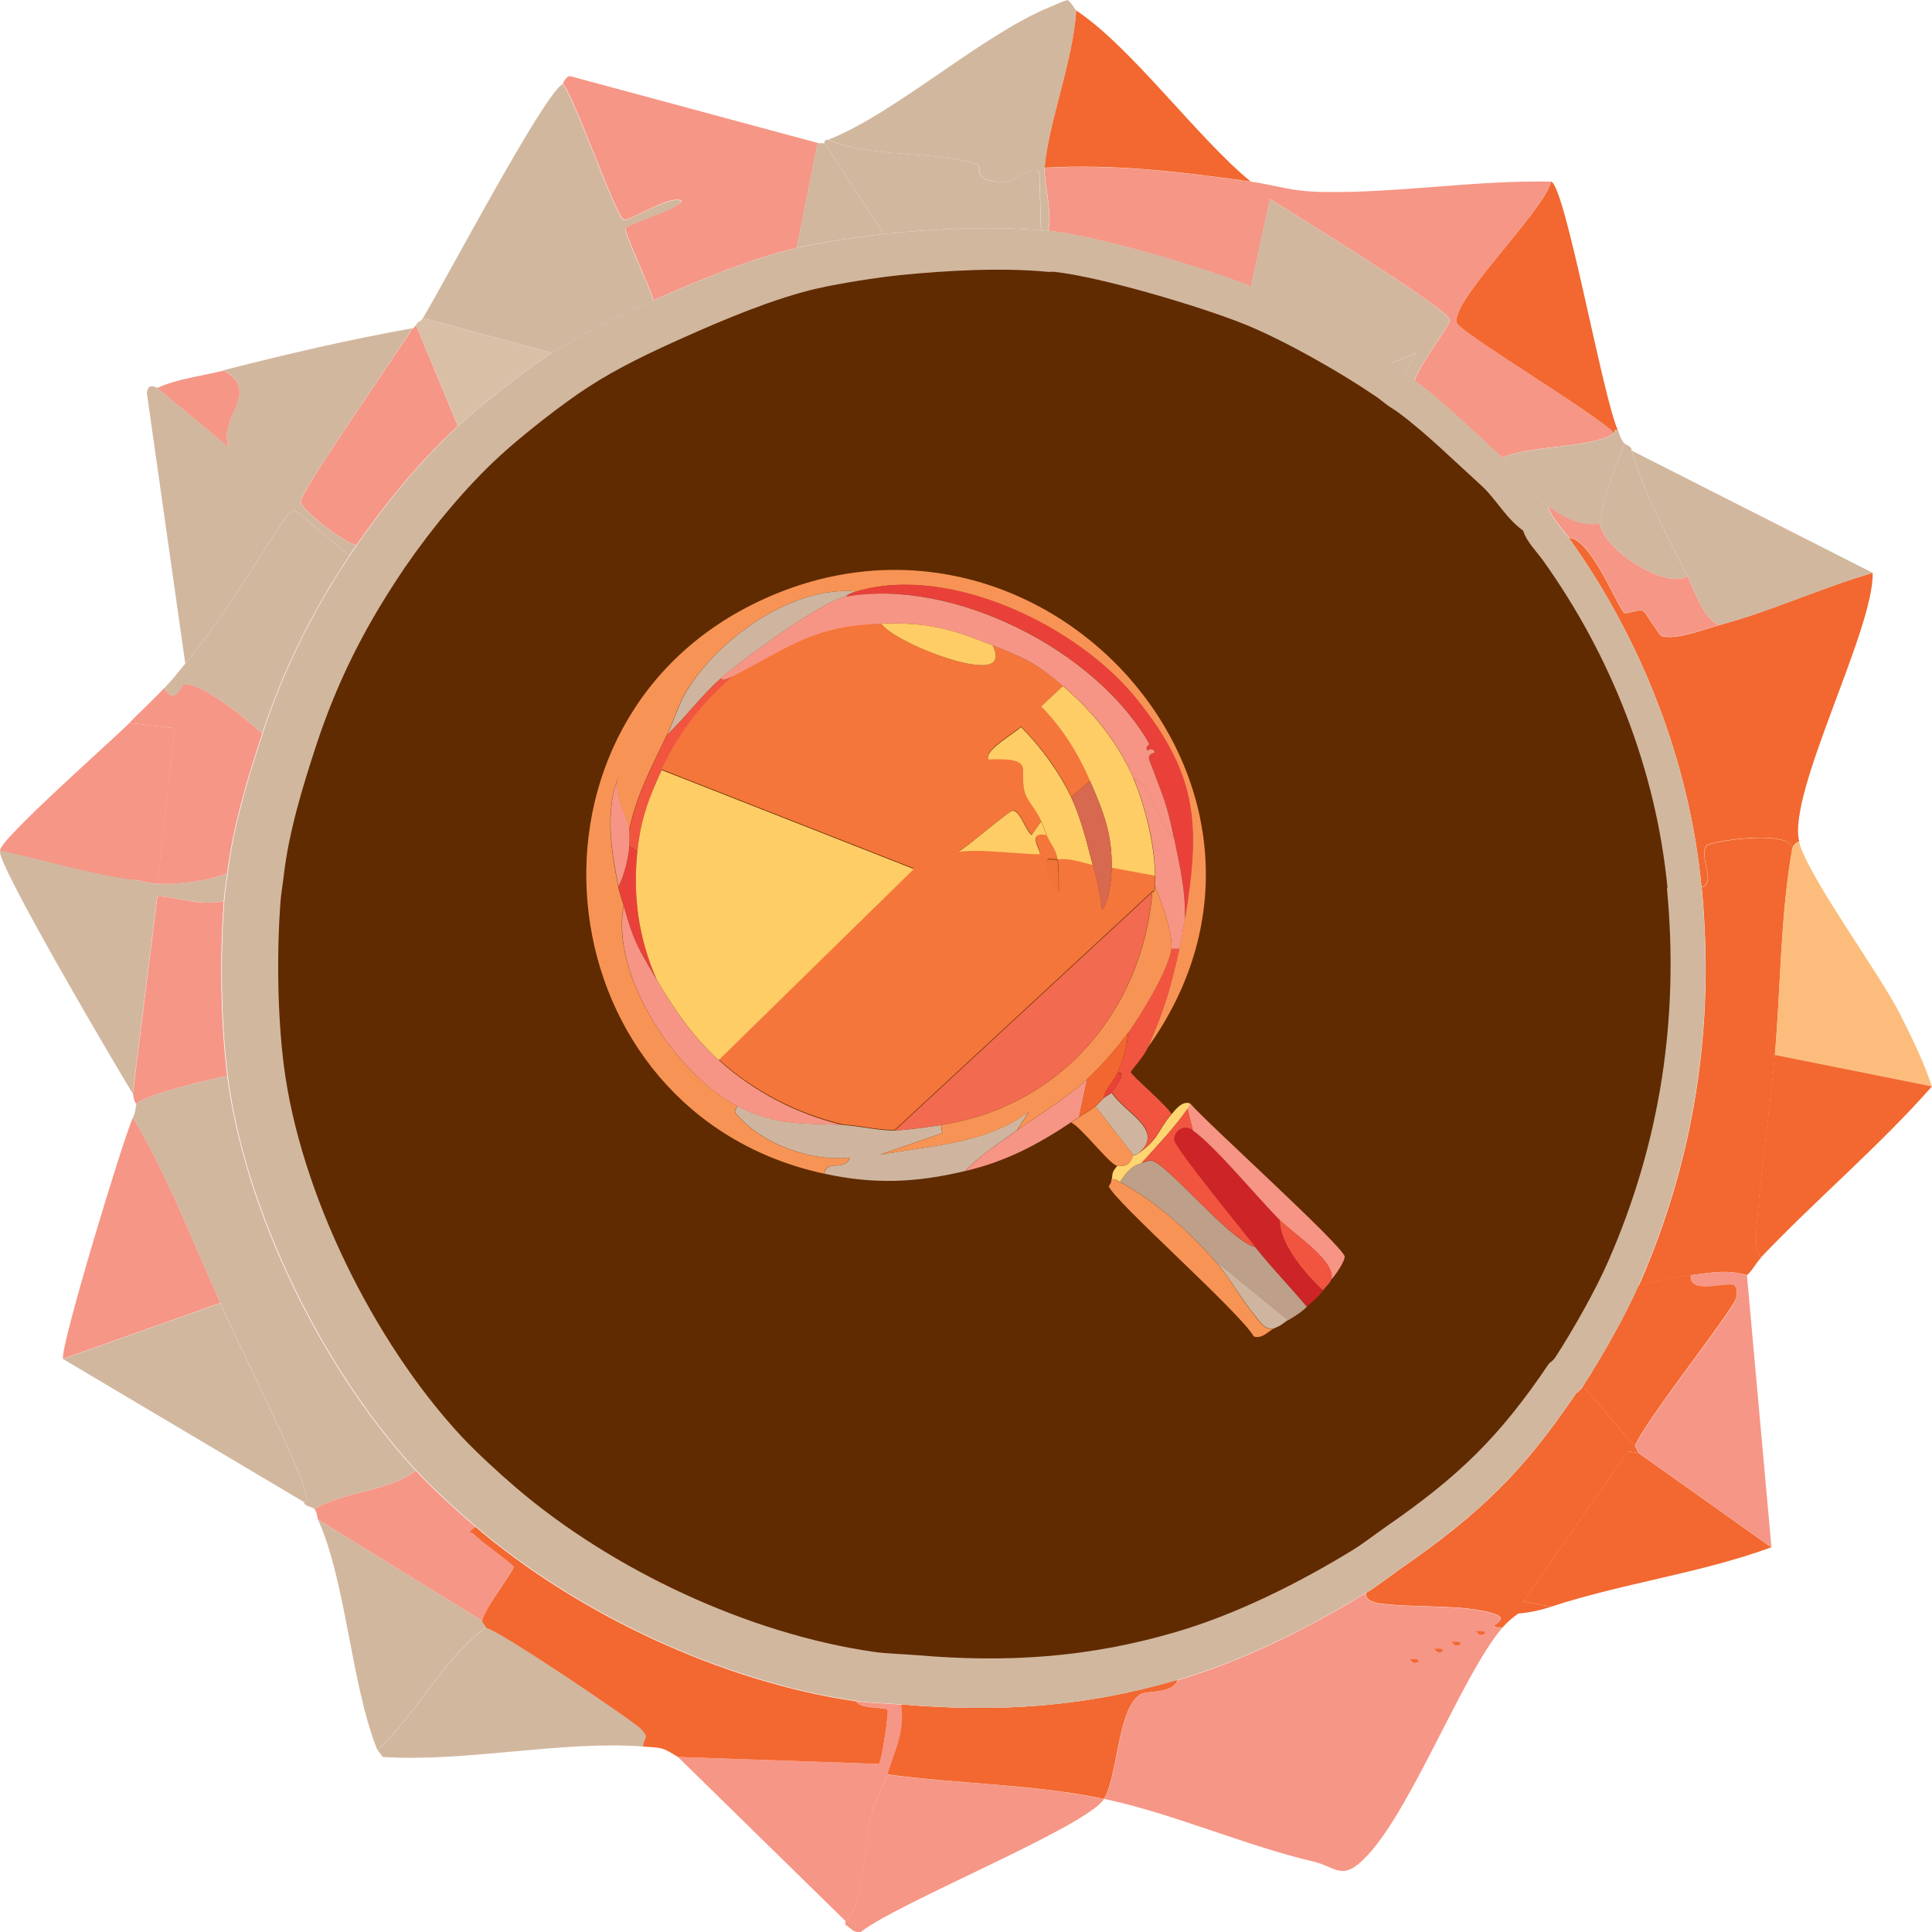 <svg width="100" height="100" viewBox="0 0 100 100" fill="none" xmlns="http://www.w3.org/2000/svg">
<g clip-path="url(#clip0_380_344832)">
<path d="M64.74 9.4C66.12 9.59 66.75 9.92 68.63 9.94C72.48 9.98 76.43 9.32 80.29 9.4C79.9 10.93 75.04 15.62 75.41 16.72C75.57 17.19 82.72 21.49 83.55 22.42C82.31 23.23 79.22 23.02 77.76 23.69C76.32 22.39 74.78 20.87 73.24 19.71C73.29 19.12 75.09 16.81 75.05 16.55C74.96 15.99 66.77 10.94 65.74 10.31L64.75 14.83C62.29 13.84 56.82 12.22 54.26 11.94C54.5 11.02 54.02 9.45 54.08 8.69C57.69 8.48 61.22 8.91 64.75 9.41L64.74 9.4Z" fill="#F69686"/>
<path d="M88.97 32.36C91.58 31.67 94.3 30.41 96.93 29.65C97 32.61 92.49 41.05 93.13 43.57C92.96 43.59 92.8 43.77 92.77 43.93C92.63 42.87 88.49 43.57 88.34 43.75C87.87 44.31 88.88 45.65 88.07 45.92C87.45 39.44 84.97 33.1 81.2 27.84C82.35 27.84 83.77 31.56 84.09 31.73C84.22 31.8 84.87 31.49 85.08 31.64C85.14 31.68 85.88 32.86 85.98 32.91C86.64 33.18 88.3 32.54 88.96 32.37L88.97 32.36Z" fill="#F26830"/>
<path d="M11.76 55.69C12.66 62.73 16.72 70.94 21.52 76.12C20.1 77.22 17.88 77.16 16.28 78.11C16.19 77.99 15.73 77.97 15.74 77.75C16.1 77.65 15.46 76.22 15.38 76.03C14.16 73.14 12.69 70.3 11.4 67.44C9.96 64.25 8.65 60.8 6.88 57.86C7.02 57.57 7.04 57.17 7.06 57.14C7.46 56.67 10.94 55.83 11.76 55.69Z" fill="#D2B79F"/>
<path d="M21.34 17C20.59 18.21 15.58 25.42 15.55 25.95C15.53 26.35 17.86 28.14 18.44 28.21C18.32 28.39 18.2 28.57 18.08 28.75L15.28 26.4L14.92 26.58C13.16 29.17 11.59 31.94 9.59 34.35L7.6 20.34C7.66 19.76 8.11 20.08 8.14 20.07L11.85 23.14C11.22 21.64 13.56 20.29 11.58 19.16C14.8 18.34 18.08 17.57 21.34 16.99V17Z" fill="#D2B79F"/>
<path d="M92.77 43.94C92.15 47.41 92.17 51.17 91.87 54.61C91.62 57.39 91.19 60.22 90.97 63.02C90.92 63.63 90.76 64.59 91.15 65.1C90.9 65.36 90.7 65.76 90.43 66C89.36 65.7 88.6 65.87 87.54 66C86.63 66.11 85.71 66.3 84.83 66.54C87.72 59.97 88.77 53.11 88.08 45.93C88.89 45.66 87.88 44.32 88.35 43.76C88.5 43.58 92.64 42.88 92.78 43.94H92.77Z" fill="#F26830"/>
<path d="M29.12 4.34C29.76 5.1 31.87 11.24 32.28 11.39C32.57 11.49 34.64 10.09 35.26 10.4C35.43 10.74 32.45 11.64 32.37 11.85C32.3 12.04 33.7 15.05 33.82 15.56C32.07 16.34 30.18 17.24 28.58 18.27L21.89 16.46C23.04 14.57 28.11 4.92 29.12 4.35V4.34Z" fill="#D2B79F"/>
<path d="M42.32 7.41L41.24 12.83C38.91 13.36 36.03 14.56 33.83 15.54C33.71 15.04 32.31 12.02 32.38 11.83C32.46 11.62 35.44 10.72 35.27 10.38C34.64 10.07 32.58 11.48 32.29 11.37C31.88 11.22 29.77 5.08 29.13 4.32C29.16 4.31 29.31 3.85 29.58 3.96L42.33 7.4L42.32 7.41Z" fill="#F69686"/>
<path d="M84.63 74.85C84.63 74.85 84.79 75.13 84.81 75.21L84.27 75.12L78.85 82.89L80.3 83.16C79.76 83.34 79.16 83.47 78.58 83.52C78.3 83.72 77.98 83.99 77.77 84.24C76.53 84.25 78.42 83.88 77.32 83.52C75.76 83.01 73.01 83.24 71.35 82.98C71.09 82.94 70.62 82.8 70.72 82.44C71.38 82.04 71.91 81.6 72.53 81.17C76.55 78.38 78.83 76.2 81.57 72.13C81.58 72.11 81.78 72 81.93 71.77C82.9 72.74 83.68 73.86 84.64 74.84L84.63 74.85Z" fill="#F26830"/>
<path d="M55.7 0.54C55.59 3.03 54.26 6.37 54.07 8.68C54.01 9.44 54.49 11.01 54.25 11.93C54.13 11.92 54.01 11.94 53.89 11.93L53.8 8.86C52.66 8.69 52.88 9.52 51.63 9.4C50.21 9.26 50.96 8.65 50.55 8.5C48.78 7.84 44.82 8.15 42.87 7.23C46.28 5.91 50.87 1.77 54.35 0.36C54.65 0.24 54.94 0.09 55.25 0C55.42 0.07 55.66 0.51 55.7 0.54Z" fill="#D2B79F"/>
<path d="M45.93 91.85C49.59 92.34 53.54 92.36 57.14 93.12C56.24 94.55 46.44 98.5 44.57 99.99C44.18 100.08 44.04 99.78 43.76 99.63V99.45C44.81 98.53 44.62 95.67 45.03 94.12C45.24 93.31 45.84 92.19 45.93 91.86V91.85Z" fill="#F69686"/>
<path d="M15.74 77.75L3.26 70.34L11.4 67.45C12.69 70.31 14.16 73.15 15.38 76.04C15.46 76.23 16.1 77.66 15.74 77.76V77.75Z" fill="#D2B79F"/>
<path d="M100 56.23L91.86 54.6C92.17 51.16 92.14 47.4 92.76 43.93C92.79 43.76 92.95 43.58 93.12 43.57C93.58 45.38 97.29 50.38 98.36 52.52C98.96 53.72 99.58 54.95 99.99 56.23H100Z" fill="#FCBD7C"/>
<path d="M90.42 65.99L91.69 80.09L84.82 75.21C84.8 75.13 84.66 74.87 84.64 74.85C85.03 73.69 89.85 67.67 89.88 67.17C89.89 66.97 89.94 66.68 89.79 66.54C89.44 66.3 87.37 67.06 87.53 66C88.59 65.87 89.35 65.7 90.42 66V65.99Z" fill="#F69686"/>
<path d="M7.06 45.56C7.44 45.61 7.68 45.72 8.14 45.74C9.07 45.78 10.79 45.61 11.76 45.2C11.71 45.66 11.61 46.2 11.58 46.65C10.27 46.88 9.39 46.48 8.14 46.38L6.87 56.6C6.1 55.36 -0.24 44.6 -0 44.03C0.21 43.54 7.05 45.57 7.05 45.57L7.06 45.56Z" fill="#D2B79F"/>
<path d="M33.28 90.4C29.08 90.08 24.09 91.22 19.81 90.94L19.54 90.58C21.59 88.69 22.91 85.88 25.15 84.25C25.63 84.22 32.88 89.13 33.2 89.49C33.64 89.99 33.35 89.86 33.29 90.39L33.28 90.4Z" fill="#D2B79F"/>
<path d="M46.66 88.23C46.83 89.74 46.34 90.51 45.94 91.85C45.84 92.18 45.25 93.3 45.04 94.11C44.64 95.66 44.82 98.52 43.77 99.44L35.09 90.94L45.49 91.3C45.62 91.24 46.02 88.62 45.94 88.5C45.83 88.32 44.54 88.5 44.31 88.05C45.07 88.16 45.9 88.17 46.66 88.23Z" fill="#F69686"/>
<path d="M11.4 67.44L3.26 70.33C3.11 69.7 6.39 58.88 6.88 57.85C8.65 60.79 9.96 64.24 11.4 67.43V67.44Z" fill="#F69686"/>
<path d="M83.73 22.24C83.52 22.21 83.56 22.41 83.55 22.42C82.72 21.49 75.57 17.2 75.41 16.72C75.04 15.62 79.91 10.93 80.29 9.4C81.03 9.67 82.96 20.55 83.73 22.24Z" fill="#F26830"/>
<path d="M96.93 29.65C94.31 30.41 91.59 31.68 88.97 32.36C88.14 31.97 87.73 30.61 87.34 29.83C86.29 27.73 85.12 25.59 84.45 23.32L96.93 29.65Z" fill="#D2B79F"/>
<path d="M84.81 75.21L91.68 80.09C87.98 81.44 84.02 81.94 80.29 83.16L78.84 82.89L84.26 75.12L84.8 75.21H84.81Z" fill="#F26830"/>
<path d="M100 56.23C97.24 59.36 94.01 62.07 91.14 65.09C90.75 64.58 90.91 63.62 90.96 63.01C91.18 60.22 91.61 57.38 91.86 54.6L100 56.23Z" fill="#F26830"/>
<path d="M24.96 83.89C24.96 84.07 25.16 84.09 25.14 84.25C22.9 85.88 21.59 88.69 19.53 90.58C18.16 87.14 17.92 81.89 16.46 78.65L24.96 83.89Z" fill="#D2B79F"/>
<path d="M8.14 45.74C7.67 45.72 7.44 45.61 7.06 45.56C4.83 45.29 2.24 44.5 0.01 44.02C-0.16 43.58 5.99 38.15 6.7 37.42L9.05 37.69L8.15 45.74H8.14Z" fill="#F69686"/>
<path d="M18.09 28.75C16.12 31.71 14.69 34.59 13.57 37.97C12.77 37.24 10.44 35.3 9.5 35.44C9.44 35.44 9.06 36.61 8.51 35.62C8.92 35.17 9.21 34.82 9.59 34.35C11.59 31.93 13.17 29.17 14.92 26.58L15.28 26.4L18.08 28.75H18.09Z" fill="#D2B79F"/>
<path d="M64.74 9.4C61.21 8.9 57.68 8.47 54.07 8.68C54.26 6.37 55.58 3.04 55.7 0.54C58.56 2.43 61.95 7.11 64.74 9.4Z" fill="#F26830"/>
<path d="M23.69 22.06C21.79 23.8 19.92 26.08 18.45 28.21C17.86 28.14 15.54 26.35 15.56 25.95C15.58 25.42 20.6 18.21 21.35 17C21.35 16.99 21.4 17.03 21.53 16.82L23.7 22.06H23.69Z" fill="#F69686"/>
<path d="M13.57 37.97C12.82 40.26 12.04 42.81 11.76 45.2C10.79 45.61 9.08 45.79 8.14 45.74L9.04 37.69L6.69 37.42C7.27 36.82 7.95 36.21 8.5 35.61C9.06 36.6 9.43 35.44 9.49 35.43C10.43 35.29 12.76 37.23 13.56 37.96L13.57 37.97Z" fill="#F69686"/>
<path d="M11.58 46.65C11.37 49.45 11.41 52.92 11.76 55.69C10.94 55.83 7.46 56.67 7.06 57.14C6.9 56.98 6.91 56.64 6.88 56.6L8.15 46.38C9.4 46.48 10.27 46.89 11.59 46.65H11.58Z" fill="#F69686"/>
<path d="M24.6 79.01C24.06 79.49 24.29 79.13 24.6 79.46C24.93 79.81 26.57 80.96 26.59 81.09C26.62 81.27 24.96 83.4 24.96 83.89L16.46 78.65C16.41 78.54 16.43 78.32 16.28 78.11C17.88 77.16 20.11 77.22 21.52 76.12C22.37 77.04 23.63 78.19 24.59 79.01H24.6Z" fill="#F69686"/>
<path d="M53.89 11.93C51.37 11.68 48.29 11.85 45.75 12.11L42.68 7.41C42.65 7.22 42.77 7.26 42.86 7.23C44.82 8.15 48.77 7.83 50.54 8.5C50.95 8.65 50.2 9.27 51.62 9.4C52.87 9.52 52.65 8.69 53.79 8.86L53.88 11.93H53.89Z" fill="#D2B79F"/>
<path d="M28.58 18.26C27.15 19.18 24.96 20.9 23.7 22.06L21.53 16.82C21.67 16.58 21.75 16.69 21.89 16.46L28.58 18.27V18.26Z" fill="#DABFA7"/>
<path d="M84.09 22.96C83.76 23.77 82.75 26.4 82.82 27.12C81.8 27.28 80.98 26.86 80.11 26.22C79.1 25.47 78.62 24.46 77.76 23.69C79.22 23.03 82.31 23.24 83.55 22.42C83.56 22.42 83.52 22.21 83.73 22.24C83.84 22.48 83.85 22.71 84.09 22.96Z" fill="#D2B79F"/>
<path d="M84.45 23.32C85.12 25.59 86.29 27.73 87.34 29.83C86.18 30.53 82.96 28.41 82.82 27.12C82.74 26.4 83.76 23.77 84.09 22.96C84.14 23.02 84.48 23.1 84.45 23.32Z" fill="#D2B79F"/>
<path d="M42.68 7.41L45.75 12.11C44.48 12.24 42.47 12.55 41.23 12.83L42.31 7.41H42.67H42.68Z" fill="#D2B79F"/>
<path d="M11.58 19.17C13.57 20.3 11.22 21.65 11.85 23.15L8.14 20.08C9.15 19.61 10.47 19.46 11.58 19.18V19.17Z" fill="#F69686"/>
<path d="M60.94 86.97C60.73 87.68 59.36 87.5 59.04 87.69C57.83 88.43 57.86 91.97 57.14 93.11C53.54 92.35 49.59 92.34 45.93 91.84C46.34 90.5 46.82 89.73 46.65 88.22C51.65 88.65 56.12 88.36 60.93 86.95L60.94 86.97Z" fill="#F26830"/>
<path d="M77.76 84.25C75.59 86.79 72.8 94.38 70.35 96.45C69.4 97.26 69.03 96.6 68 96.36C64.43 95.52 60.64 93.84 57.15 93.11C57.87 91.96 57.84 88.42 59.05 87.69C59.36 87.5 60.74 87.67 60.95 86.97C64.31 85.99 67.74 84.27 70.71 82.45C70.61 82.81 71.09 82.95 71.34 82.99C73 83.25 75.74 83.02 77.31 83.53C78.41 83.89 76.52 84.26 77.76 84.25Z" fill="#F69686"/>
<path d="M76.4 84.43H76.58C76.94 84.4 76.94 84.64 76.58 84.61L76.4 84.43Z" fill="#F26830"/>
<path d="M75.14 84.98H75.32C75.68 84.95 75.68 85.19 75.32 85.16L75.14 84.98Z" fill="#F26830"/>
<path d="M74.23 85.34H74.41C74.77 85.31 74.77 85.55 74.41 85.52L74.23 85.34Z" fill="#F26830"/>
<path d="M72.97 85.88H73.15C73.51 85.85 73.51 86.09 73.15 86.06L72.97 85.88Z" fill="#F26830"/>
<path d="M73.24 19.71C73.07 19.58 72.88 19.48 72.7 19.35L73.33 18.27L71.97 18.81C70 17.47 66.93 15.72 64.74 14.83L65.73 10.31C66.76 10.93 74.95 15.99 75.04 16.55C75.08 16.82 73.28 19.12 73.23 19.71H73.24Z" fill="#D2B79F"/>
<path d="M82.82 27.12C82.96 28.41 86.18 30.53 87.34 29.83C87.73 30.61 88.14 31.97 88.97 32.36C88.3 32.53 86.64 33.17 85.99 32.9C85.88 32.86 85.15 31.68 85.09 31.63C84.88 31.48 84.23 31.79 84.1 31.72C83.77 31.55 82.36 27.83 81.21 27.83C80.85 27.33 80.3 26.8 80.13 26.2C81 26.84 81.83 27.26 82.84 27.1L82.82 27.12Z" fill="#F69686"/>
<path d="M87.52 65.99C87.37 67.06 89.43 66.3 89.78 66.53C89.93 66.68 89.89 66.96 89.87 67.16C89.83 67.66 85.02 73.69 84.63 74.84C83.67 73.85 82.89 72.74 81.92 71.77C82.88 70.29 84.11 68.13 84.81 66.53C85.7 66.29 86.61 66.1 87.52 65.99Z" fill="#F26830"/>
<path d="M44.31 88.05C44.53 88.5 45.82 88.33 45.94 88.5C46.02 88.62 45.62 91.24 45.49 91.3L35.09 90.94C34.25 90.41 34.24 90.47 33.28 90.4C33.34 89.86 33.63 90 33.19 89.5C32.87 89.14 25.62 84.23 25.14 84.26C25.15 84.1 24.96 84.07 24.96 83.9C24.96 83.41 26.62 81.28 26.59 81.1C26.57 80.97 24.93 79.82 24.6 79.47C24.29 79.14 24.06 79.5 24.6 79.02C29.89 83.54 37.38 87.06 44.31 88.06V88.05Z" fill="#F26830"/>
<path d="M33.55 85.16C35 84.96 35.79 87.13 35 87.69C33.36 88.85 33.1 85.32 33.55 85.16Z" fill="#F26830"/>
<path d="M72.7 19.35C72.46 19.18 72.22 18.97 71.98 18.81L73.34 18.27L72.71 19.35H72.7Z" fill="#D2B79F"/>
<path d="M88.07 45.92C87.45 39.44 84.97 33.1 81.2 27.84C80.84 27.34 80.29 26.81 80.12 26.21C79.11 25.46 78.63 24.45 77.77 23.68C76.33 22.38 74.79 20.86 73.25 19.7C73.08 19.57 72.89 19.47 72.71 19.34C72.47 19.17 72.23 18.96 71.99 18.8C70.02 17.46 66.95 15.71 64.76 14.82C62.3 13.83 56.83 12.21 54.27 11.93C54.15 11.92 54.03 11.94 53.91 11.93C51.39 11.68 48.31 11.85 45.77 12.11C44.5 12.24 42.49 12.55 41.25 12.83C38.92 13.36 36.04 14.56 33.84 15.54C32.09 16.32 30.2 17.22 28.6 18.25C27.17 19.17 24.98 20.89 23.72 22.05C21.82 23.79 19.95 26.07 18.48 28.2C18.36 28.38 18.24 28.56 18.12 28.74C16.15 31.7 14.72 34.58 13.6 37.96C12.85 40.25 12.07 42.8 11.79 45.19C11.74 45.65 11.64 46.19 11.61 46.64C11.4 49.44 11.44 52.91 11.79 55.68C12.69 62.72 16.75 70.93 21.55 76.11C22.4 77.03 23.66 78.18 24.62 79C29.91 83.52 37.4 87.04 44.33 88.04C45.09 88.15 45.92 88.16 46.68 88.22C51.68 88.65 56.15 88.36 60.96 86.95C64.32 85.97 67.75 84.25 70.72 82.43C71.38 82.03 71.91 81.59 72.53 81.16C76.55 78.37 78.83 76.19 81.57 72.12C81.58 72.1 81.78 71.99 81.93 71.76C82.89 70.28 84.12 68.12 84.82 66.52C87.71 59.95 88.76 53.09 88.07 45.91V45.92Z" fill="#D2B79F"/>
<path d="M86.31 45.97C85.73 39.89 83.4 33.94 79.86 29C79.52 28.53 79.01 28.03 78.84 27.47C77.89 26.77 77.44 25.82 76.63 25.09C75.28 23.87 73.84 22.44 72.39 21.36C72.23 21.24 72.05 21.14 71.88 21.02C71.65 20.86 71.43 20.66 71.2 20.51C69.35 19.25 66.47 17.61 64.41 16.78C62.1 15.85 56.97 14.33 54.57 14.07C54.46 14.06 54.34 14.08 54.23 14.07C51.86 13.84 48.98 14 46.59 14.24C45.4 14.36 43.51 14.66 42.35 14.92C40.16 15.41 37.46 16.54 35.39 17.47C33.75 18.2 31.97 19.04 30.47 20.02C29.13 20.88 27.07 22.5 25.89 23.58C24.1 25.22 22.35 27.35 20.97 29.35C20.86 29.52 20.74 29.69 20.63 29.86C18.79 32.64 17.44 35.34 16.39 38.51C15.68 40.66 14.95 43.05 14.69 45.3C14.64 45.74 14.55 46.24 14.52 46.66C14.32 49.29 14.36 52.54 14.69 55.14C15.53 61.75 19.35 69.45 23.85 74.31C24.65 75.17 25.83 76.25 26.73 77.02C31.7 81.26 38.72 84.56 45.23 85.5C45.94 85.6 46.72 85.61 47.44 85.67C52.13 86.07 56.32 85.8 60.84 84.48C63.99 83.56 67.22 81.94 70 80.24C70.62 79.86 71.12 79.45 71.7 79.05C75.48 76.44 77.61 74.39 80.18 70.57C80.19 70.55 80.38 70.45 80.52 70.23C81.42 68.84 82.57 66.81 83.23 65.31C85.94 59.14 86.92 52.71 86.28 45.97H86.31Z" fill="#602B00"/>
<path d="M59.36 54.31C60.25 52.3 60.56 51.24 61.04 49.12C61.16 48.6 61.23 48.1 61.32 47.58C62.11 42.72 62.02 40.14 58.79 36.15C55.77 32.41 49.16 29.2 44.34 30.61C41.08 30.31 37.39 32.9 35.64 35.59C35.1 36.42 34.9 37.24 34.52 38.04C33.72 39.71 32.97 41.08 32.56 42.95C32.5 42.33 31.69 41.11 32 40.21C31.3 42.02 31.63 44.02 32 45.89C32.06 46.21 32.19 46.55 32.28 46.87C31.56 50.46 35.03 55.66 38.17 57.25C37.95 57.58 38.01 57.55 38.24 57.81C39.55 59.26 42.04 60.15 43.99 59.91C43.7 60.66 42.76 60 42.66 60.75C28.23 57.63 25.83 37.85 38.94 31.29C53.69 23.92 69.12 40.8 59.35 54.3L59.36 54.31Z" fill="#F79455"/>
<path d="M43.65 58.23C44.47 58.28 45.58 58.54 46.32 58.51C47.06 58.48 47.96 58.34 48.7 58.23L48.77 58.65L45.54 59.77C48.17 59.28 51.03 59.22 53.26 57.53L52.63 58.51C51.75 59.14 50.69 59.83 49.96 60.61C47.42 61.22 45.23 61.31 42.67 60.75C42.78 60 43.72 60.66 44 59.91C42.05 60.15 39.55 59.25 38.25 57.81C38.02 57.55 37.96 57.58 38.18 57.25C40.27 58.31 41.53 58.1 43.65 58.23Z" fill="#CFB59F"/>
<path d="M64.98 64.55C65.81 65.61 66.78 66.59 67.65 67.64C67.3 67.96 67.07 68.1 66.67 68.34L62.88 65.25C61.49 63.7 59.82 62.18 57.97 61.18C58.24 60.76 58.57 60.33 59.09 60.2C59.24 60.16 59.52 60.05 59.58 60.06C60.47 60.25 63.64 64.23 64.98 64.55Z" fill="#BE9F89"/>
<path d="M61.749 58.51C62.869 59.29 65.109 62 66.239 63.14C66.239 64.38 67.589 65.97 68.479 66.79C68.229 67.15 67.949 67.35 67.639 67.63C66.779 66.59 65.809 65.61 64.969 64.54C64.439 63.86 60.769 59.35 60.759 59C60.749 58.59 61.209 58.14 61.739 58.51H61.749Z" fill="#CD2427"/>
<path d="M61.05 49.11C60.57 51.23 60.26 52.29 59.37 54.3C59.19 54.7 58.53 55.42 58.53 55.49C58.53 55.64 60.46 57.27 60.63 57.66C59.87 58.54 60.05 58.92 58.81 59.76C60.46 58.51 58.26 57.64 57.55 56.53C57.68 56.37 58.4 55.38 57.83 55.55C58.13 54.88 58.35 54.19 58.39 53.45C59.04 52.56 60.52 50.13 60.63 49.1H61.05V49.11Z" fill="#F15540"/>
<path d="M68.9 66.23C69.189 65.31 66.98 63.89 66.23 63.14C65.1 62 62.859 59.29 61.739 58.51L61.459 57.39C61.51 57.32 61.58 57.2 61.599 57.11C62.48 58.14 69.51 64.48 69.6 65.04C69.629 65.25 69.1 66.05 68.9 66.23Z" fill="#F69585"/>
<path d="M57.96 61.18C59.81 62.18 61.48 63.69 62.87 65.25C63.6 66.06 64.26 67.28 64.97 68.13C65.23 68.44 65.46 68.88 65.95 68.76C65.66 68.88 65.36 69.31 64.9 69.18C64.16 67.89 57.58 62.1 57.39 61.39C57.39 61.37 57.51 61.31 57.53 61.04C57.71 61 57.81 61.11 57.95 61.18H57.96Z" fill="#F79455"/>
<path d="M56.28 55.85L55.86 57.81C55.72 57.91 55.58 57.99 55.44 58.09C53.67 59.27 52.05 60.12 49.97 60.61C50.7 59.82 51.76 59.14 52.64 58.51C53.81 57.67 55.24 56.82 56.29 55.84L56.28 55.85Z" fill="#F69585"/>
<path d="M58.66 59.78C58.66 59.78 58.529 60.47 57.819 60.34C57.429 60.27 55.98 58.35 55.44 58.1C55.58 58 55.719 57.92 55.859 57.82C56.099 57.65 56.419 57.5 56.7 57.26L58.66 59.78Z" fill="#F79455"/>
<path d="M68.9 66.23C68.84 66.42 68.6 66.62 68.48 66.79C67.59 65.97 66.23 64.39 66.24 63.14C66.98 63.89 69.19 65.3 68.91 66.23H68.9Z" fill="#F15540"/>
<path d="M66.659 68.33C66.389 68.5 66.389 68.57 65.959 68.75C65.469 68.87 65.239 68.43 64.979 68.12C64.269 67.27 63.599 66.06 62.879 65.24L66.669 68.33H66.659Z" fill="#CFB59F"/>
<path d="M61.61 57.11C61.59 57.2 61.52 57.32 61.47 57.39C60.76 58.41 59.91 59.28 59.09 60.2C58.56 60.33 58.24 60.76 57.97 61.18C57.83 61.11 57.73 61 57.55 61.04C57.58 60.66 57.6 60.63 57.83 60.34C58.55 60.47 58.62 59.81 58.67 59.78C58.7 59.76 58.78 59.8 58.81 59.78C60.05 58.93 59.88 58.56 60.63 57.68C60.85 57.43 61.2 56.95 61.61 57.12V57.11Z" fill="#FFD571"/>
<path d="M61.33 47.57C61.37 46.03 61.06 44.83 60.77 43.36C60.41 41.57 60.1 41 59.51 39.36C59.37 38.98 59.81 38.98 59.79 38.94C59.66 38.6 59.42 38.92 59.37 38.8C59.3 38.65 59.52 38.53 59.51 38.52C56.74 33.64 49.36 29.89 43.8 30.88C43.86 30.75 44.22 30.64 44.36 30.6C49.18 29.19 55.79 32.4 58.81 36.14C62.04 40.14 62.13 42.71 61.34 47.57H61.33Z" fill="#E94139"/>
<path d="M33.97 50.66C34.9 52.24 35.82 53.63 37.2 54.87C39.03 56.52 41.25 57.67 43.65 58.24C41.52 58.11 40.27 58.32 38.18 57.26C35.04 55.67 31.57 50.47 32.29 46.88C32.8 48.72 33.02 49.05 33.97 50.67V50.66Z" fill="#F69585"/>
<path d="M44.35 30.6C44.21 30.64 43.85 30.75 43.79 30.88C42.56 31.1 38.42 34.14 37.34 35.09C36.33 35.97 35.5 37.11 34.53 38.04C34.91 37.24 35.12 36.41 35.65 35.59C37.39 32.9 41.09 30.31 44.35 30.61V30.6Z" fill="#CFB59F"/>
<path d="M60.769 43.36C61.059 44.83 61.369 46.02 61.329 47.57C61.239 48.1 61.169 48.59 61.049 49.11H60.629C60.719 48.31 60.109 46.67 59.789 45.88C59.789 45.7 59.789 45.5 59.789 45.32C59.789 43.74 59.289 41.74 58.669 40.27C59.819 40.85 59.879 42.57 60.769 43.36Z" fill="#F69585"/>
<path d="M38.04 34.95C36.4 36.34 35.16 37.91 34.25 39.86C33.56 41.34 33.16 42.42 32.99 44.07L32.57 43.79C32.58 43.49 32.6 43.26 32.57 42.95C32.98 41.08 33.73 39.71 34.53 38.04C35.49 37.11 36.33 35.97 37.34 35.09C37.37 35.34 37.94 35 38.04 34.95Z" fill="#F15540"/>
<path d="M32.99 44.07C32.75 46.37 33.05 48.54 33.97 50.66C33.02 49.04 32.79 48.71 32.29 46.87C32.2 46.55 32.07 46.21 32.01 45.89C32.3 45.36 32.55 44.36 32.57 43.79L32.99 44.07Z" fill="#E94139"/>
<path d="M32.569 42.94C32.599 43.25 32.58 43.48 32.569 43.78C32.55 44.35 32.3 45.36 32.01 45.88C31.64 44 31.309 42.01 32.01 40.2C31.7 41.09 32.51 42.32 32.569 42.94Z" fill="#F69585"/>
<path d="M45.62 32.28C46.23 33.2 50.8 35.01 51.44 34.24C51.61 34.03 51.51 33.61 51.37 33.4C53.07 34.06 53.61 34.32 55.02 35.5L53.9 36.55C55.03 37.72 55.8 38.96 56.43 40.41L55.45 41.25C54.82 39.91 53.89 38.65 52.85 37.6C52.5 37.94 50.89 38.83 51.17 39.28C53.71 39.17 52.67 39.82 53.06 41.03C53.21 41.49 53.67 41.92 53.9 42.5L53.41 43.2C53.09 42.99 52.82 41.94 52.43 41.94C52.25 41.94 49.98 43.9 49.55 44.11C50.2 43.84 53.64 44.28 53.83 44.18C53.96 44.11 53.07 42.99 54.18 43.2C54.34 43.62 54.64 43.85 54.74 44.46C54.59 44.49 54.41 44.44 54.25 44.46C54 44.65 54.64 46.23 54.81 46.14C54.79 45.6 54.83 44.98 54.74 44.46C55.36 44.35 55.98 44.62 56.56 44.74C56.77 45.54 56.97 46.3 57.05 47.12C57.42 46.56 57.53 45.53 57.54 44.88L59.78 45.3C59.78 45.49 59.78 45.68 59.78 45.86C59.76 46.21 59.64 46.12 59.64 46.14L46.31 58.48C45.57 58.51 44.46 58.25 43.64 58.2C41.24 57.63 39.02 56.48 37.19 54.83L47.29 44.94L34.24 39.82C35.15 37.87 36.39 36.3 38.03 34.91C40.89 33.44 42.09 32.36 45.61 32.24L45.62 32.28Z" fill="#F4763A"/>
<path d="M59.64 46.17C59.12 52.33 54.87 57.28 48.7 58.23C47.96 58.34 47.05 58.48 46.32 58.51L59.65 46.17H59.64Z" fill="#F26A50"/>
<path d="M60.63 49.11C60.52 50.14 59.04 52.57 58.39 53.46C57.8 54.26 57.01 55.17 56.29 55.84C55.25 56.81 53.81 57.66 52.64 58.51L53.27 57.53C51.05 59.22 48.18 59.28 45.55 59.77L48.78 58.65L48.71 58.23C54.88 57.28 59.13 52.32 59.65 46.17C59.65 46.15 59.77 46.24 59.79 45.89C60.11 46.67 60.72 48.32 60.63 49.12V49.11Z" fill="#F79455"/>
<path d="M61.75 58.51C61.22 58.14 60.76 58.59 60.77 59C60.77 59.35 64.44 63.86 64.98 64.54C63.64 64.22 60.46 60.25 59.58 60.05C59.52 60.04 59.24 60.15 59.09 60.19C59.92 59.28 60.77 58.4 61.47 57.38L61.75 58.5V58.51Z" fill="#F15540"/>
<path d="M58.8 59.78C58.8 59.78 58.69 59.76 58.66 59.78L56.7 57.26C56.86 57.13 56.98 56.98 57.12 56.84C57.18 56.78 57.5 56.61 57.54 56.56C58.26 57.67 60.45 58.54 58.8 59.79V59.78Z" fill="#CFB59F"/>
<path d="M57.82 55.57C57.62 56.02 57.2 56.38 57.12 56.83C56.98 56.97 56.85 57.12 56.7 57.25C56.42 57.49 56.1 57.64 55.86 57.81L56.28 55.85C57.01 55.17 57.79 54.27 58.38 53.47C58.34 54.21 58.12 54.9 57.82 55.57Z" fill="#F2672F"/>
<path d="M57.54 56.55C57.5 56.6 57.18 56.77 57.12 56.83C57.2 56.38 57.62 56.01 57.82 55.57C58.39 55.4 57.67 56.39 57.54 56.55Z" fill="#E94139"/>
<path d="M43.79 30.88C49.35 29.9 56.74 33.65 59.5 38.52C59.5 38.53 59.29 38.65 59.36 38.8C59.41 38.92 59.65 38.6 59.78 38.94C59.8 38.98 59.36 38.98 59.5 39.36C60.1 40.99 60.41 41.57 60.76 43.36C59.86 42.57 59.8 40.85 58.66 40.27C57.88 38.42 56.53 36.78 55.01 35.5C53.61 34.32 53.07 34.06 51.36 33.4C49.19 32.55 48.02 32.2 45.61 32.28C42.09 32.4 40.9 33.47 38.03 34.95C37.93 35 37.36 35.34 37.33 35.09C38.42 34.14 42.55 31.1 43.78 30.88H43.79Z" fill="#F69585"/>
<path d="M37.2 54.87C35.83 53.63 34.9 52.24 33.97 50.66C33.05 48.54 32.75 46.37 32.99 44.07C33.16 42.42 33.56 41.34 34.25 39.86L47.3 44.98L37.2 54.87Z" fill="#FFCD66"/>
<path d="M58.66 40.28C59.28 41.75 59.77 43.75 59.78 45.33L57.54 44.91C57.57 43.13 57.09 41.97 56.42 40.42C55.79 38.97 55.02 37.73 53.89 36.56L55.01 35.51C56.53 36.79 57.87 38.43 58.66 40.28Z" fill="#FFCD66"/>
<path d="M55.44 41.26C55.959 42.37 56.249 43.59 56.559 44.77C55.98 44.65 55.349 44.38 54.739 44.49C54.639 43.88 54.34 43.65 54.179 43.23C54.099 43.03 54.01 42.8 53.9 42.53C53.669 41.94 53.209 41.52 53.059 41.06C52.669 39.85 53.709 39.2 51.169 39.31C50.9 38.85 52.51 37.97 52.849 37.63C53.889 38.68 54.809 39.94 55.45 41.28L55.44 41.26Z" fill="#FFCD66"/>
<path d="M51.37 33.4C51.51 33.62 51.61 34.03 51.44 34.24C50.8 35.01 46.23 33.2 45.62 32.28C48.03 32.2 49.2 32.55 51.37 33.4Z" fill="#FFCD66"/>
<path d="M57.539 44.91C57.529 45.56 57.41 46.59 57.05 47.15C56.969 46.33 56.77 45.56 56.559 44.77C56.249 43.59 55.959 42.37 55.44 41.26L56.419 40.42C57.09 41.97 57.58 43.13 57.539 44.91Z" fill="#D6694F"/>
<path d="M53.889 42.52C53.999 42.79 54.09 43.02 54.169 43.22C53.059 43.01 53.95 44.13 53.819 44.2C53.63 44.3 50.2 43.86 49.54 44.13C49.97 43.92 52.239 41.95 52.419 41.96C52.809 41.96 53.08 43.01 53.4 43.22L53.889 42.52Z" fill="#FFCD66"/>
<path d="M54.73 44.49C54.819 45.02 54.779 45.64 54.8 46.17C54.62 46.26 53.989 44.68 54.239 44.49C54.4 44.47 54.58 44.52 54.73 44.49Z" fill="#F37438"/>
</g>
<defs>
<clipPath id="clip0_380_344832">
<rect width="100" height="100" fill="white"/>
</clipPath>
</defs>
</svg>
